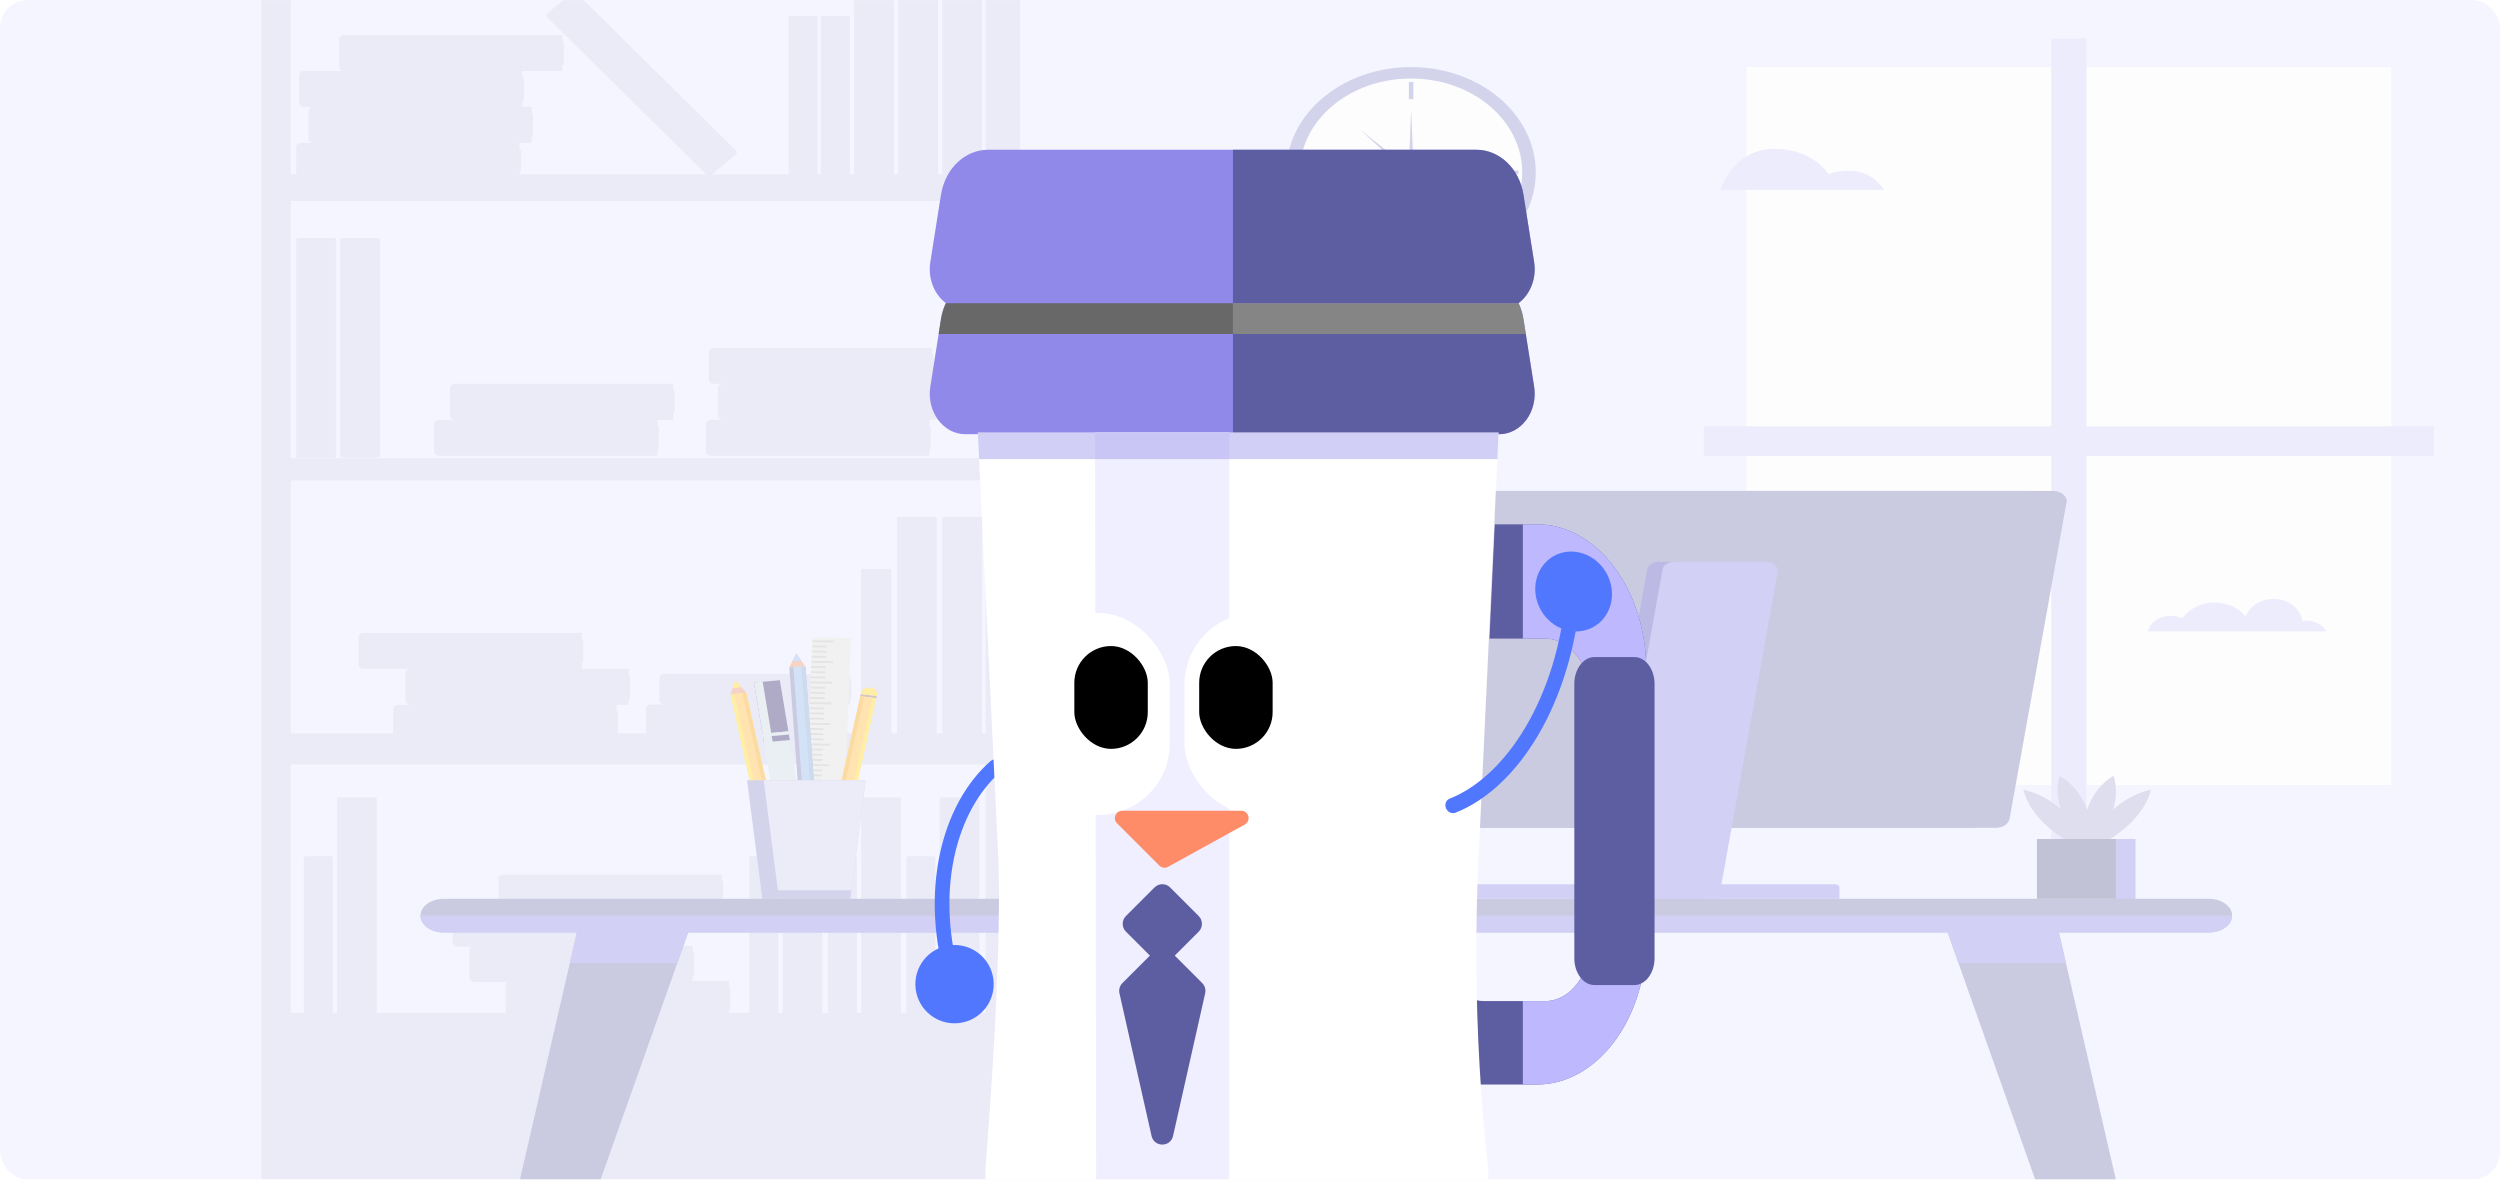 <svg width="1100" height="519" viewBox="0 0 1100 519" fill="none" xmlns="http://www.w3.org/2000/svg">
<g clip-path="url(#clip0_56_21912)">
<g opacity="0.4">
<path d="M1100 0H0V611H1100V0Z" fill="#E6E6FF"/>
<mask id="mask0_56_21912" style="mask-type:luminance" maskUnits="userSpaceOnUse" x="97" y="-1" width="887" height="588">
<path d="M983.12 -0.012H97.067V586.97H983.12V-0.012Z" fill="white"/>
</mask>
<g mask="url(#mask0_56_21912)">
<path opacity="0.24" d="M414.226 168.883H410.164V166.41C410.554 166.058 410.799 165.591 410.799 165.075V156.877C410.799 156.36 410.555 155.894 410.164 155.542V153.068H377.97H314.959H314.18C312.94 153.068 311.935 153.907 311.935 154.939V155.588V156.877V165.075V166.364V167.013C311.935 168.046 312.941 168.883 314.18 168.883H314.959H318.245C317.004 168.883 315.999 169.722 315.999 170.754V171.403V172.692V180.89V182.179V182.828C315.999 183.862 317.005 184.699 318.245 184.699H313.654H312.875C311.634 184.699 310.63 185.537 310.63 186.569V187.218V188.508V196.705V197.994V198.643C310.63 199.677 311.636 200.514 312.875 200.514H313.654H376.665H408.858V198.04C409.248 197.688 409.493 197.222 409.493 196.705V188.508C409.493 187.991 409.25 187.524 408.858 187.172V184.699H414.226V182.225C414.616 181.873 414.861 181.407 414.861 180.89V172.692C414.861 172.176 414.616 171.709 414.226 171.357V168.883Z" fill="#7B7CB5"/>
<path opacity="0.24" d="M296.214 168.883H264.02H201.01H200.231C198.99 168.883 197.985 169.721 197.985 170.754V171.403V172.692V180.889V182.178V182.827C197.985 183.861 198.991 184.698 200.231 184.698H194.034H193.255C192.014 184.698 191.01 185.536 191.01 186.569V187.218V188.507V196.704V197.993V198.642C191.01 199.676 192.016 200.513 193.255 200.513H194.034H257.045H289.238V198.04C289.628 197.688 289.873 197.221 289.873 196.704V188.507C289.873 187.99 289.63 187.523 289.238 187.171V184.698H296.212V182.225C296.604 181.873 296.847 181.406 296.847 180.889V172.692C296.847 172.175 296.602 171.708 296.212 171.356V168.883H296.214Z" fill="#7B7CB5"/>
<path opacity="0.24" d="M166.316 104.754H150.561C150.094 104.754 149.717 105.068 149.717 105.457V200.678C149.717 201.067 150.094 201.381 150.561 201.381H166.316C166.78 201.381 167.159 201.066 167.159 200.678V105.457C167.159 105.068 166.782 104.754 166.316 104.754Z" fill="#7B7CB5"/>
<path opacity="0.24" d="M146.938 104.754H131.183C130.717 104.754 130.34 105.068 130.34 105.457V200.678C130.34 201.067 130.718 201.381 131.183 201.381H146.938C147.404 201.381 147.781 201.066 147.781 200.678V105.457C147.781 105.068 147.403 104.754 146.938 104.754Z" fill="#7B7CB5"/>
<path opacity="0.24" d="M535.952 532.181C506.044 532.181 476.872 532.352 448.728 532.676V-91.196H115.017V555.021H115.033C115.031 555.06 115.007 555.098 115.007 555.137C115.007 567.814 303.471 578.092 535.954 578.092C768.436 578.092 956.9 567.815 956.9 555.137C956.9 542.458 768.435 532.181 535.952 532.181ZM127.934 -77.531H433.657V76.703H432.071V-18.244C432.071 -18.633 431.694 -18.947 431.228 -18.947H415.473C415.006 -18.947 414.629 -18.633 414.629 -18.244V76.703H412.692V-18.244C412.692 -18.633 412.315 -18.947 411.849 -18.947H396.094C395.627 -18.947 395.25 -18.633 395.25 -18.244V76.703H393.313V-18.244C393.313 -18.633 392.936 -18.947 392.47 -18.947H376.715C376.248 -18.947 375.871 -18.633 375.871 -18.244V76.703H373.934V7.672C373.934 7.283 373.557 6.969 373.091 6.969H362.014C361.548 6.969 361.171 7.285 361.171 7.672V76.703H359.753V7.672C359.753 7.283 359.376 6.969 358.909 6.969H347.833C347.367 6.969 346.99 7.285 346.99 7.672V76.703H313.309L323.742 68.016C324.299 67.551 324.337 66.766 323.824 66.258L253.611 -3.084C253.1 -3.59 252.233 -3.623 251.674 -3.159L240.847 5.857C240.29 6.322 240.252 7.108 240.765 7.613L310.723 76.703H228.568V76.177C228.958 75.825 229.203 75.359 229.203 74.842V66.645C229.203 66.128 228.96 65.661 228.568 65.309V62.836H233.936V60.362C234.326 60.01 234.571 59.544 234.571 59.027V50.829C234.571 50.312 234.326 49.846 233.936 49.494V47.02H229.873V44.547C230.264 44.195 230.509 43.728 230.509 43.212V35.014C230.509 34.497 230.265 34.031 229.873 33.679V31.205H247.418V28.73C247.808 28.378 248.053 27.911 248.053 27.394V19.197C248.053 18.68 247.809 18.213 247.418 17.861V15.388H215.224H152.213H151.436C150.195 15.388 149.191 16.226 149.191 17.259V17.907V19.197V27.394V28.683V29.332C149.191 30.366 150.197 31.203 151.436 31.203H134.669H133.89C132.65 31.203 131.645 32.041 131.645 33.074V33.723V35.012V43.209V44.498V45.147C131.645 46.181 132.651 47.018 133.89 47.018H134.669H137.955C136.714 47.018 135.709 47.856 135.709 48.889V49.538V50.827V59.024V60.313V60.962C135.709 61.996 136.715 62.833 137.955 62.833H133.364H132.585C131.344 62.833 130.34 63.671 130.34 64.704V65.353V66.642V74.839V76.131V76.703H127.934V-77.531ZM127.934 88.417H433.657V201.651H127.934V88.417ZM127.934 211.412H433.657V322.695H432.071V228.136C432.071 227.747 431.693 227.433 431.228 227.433H415.473C415.006 227.433 414.629 227.748 414.629 228.136V322.695H412.143V228.136C412.143 227.747 411.765 227.433 411.3 227.433H395.545C395.079 227.433 394.702 227.748 394.702 228.136V322.695H392.216V251.031C392.216 250.642 391.837 250.328 391.373 250.328H379.751C379.284 250.328 378.907 250.644 378.907 251.031V322.695H368.072V321.21C368.405 320.871 368.613 320.442 368.613 319.969V313.546C368.613 313.073 368.405 312.644 368.072 312.304V310.006H374.026V307.707C374.361 307.368 374.569 306.939 374.569 306.466V300.043C374.569 299.57 374.361 299.141 374.026 298.8V296.502H346.208H293.173H292.395C291.154 296.502 290.149 297.34 290.149 298.372V299.021V300.043V306.466V307.487V308.136C290.149 309.17 291.155 310.007 292.395 310.007H287.217H286.438C285.198 310.007 284.193 310.845 284.193 311.878V312.527V313.548V319.971V320.993V321.642C284.193 322.034 284.34 322.398 284.587 322.699H271.767C271.842 322.506 271.893 322.304 271.893 322.09V313.893C271.893 313.376 271.65 312.909 271.258 312.557V310.084H276.626V307.611C277.017 307.259 277.261 306.792 277.261 306.275V298.078C277.261 297.561 277.017 297.094 276.626 296.742V294.269H255.967V291.796C256.357 291.444 256.602 290.977 256.602 290.46V282.263C256.602 281.746 256.359 281.279 255.967 280.927V278.454H223.774H160.763H159.984C158.743 278.454 157.738 279.292 157.738 280.325V280.974V282.263V290.46V291.749V292.398C157.738 293.432 158.745 294.269 159.984 294.269H160.763H180.645C179.404 294.269 178.399 295.107 178.399 296.14V296.789V298.078V306.275V307.564V308.213C178.399 309.247 179.405 310.084 180.645 310.084H176.054H175.275C174.035 310.084 173.03 310.922 173.03 311.955V312.604V313.893V322.09V322.699H127.93V211.412H127.934ZM127.934 336.361H433.657V445.691H430.931V351.549C430.931 351.16 430.553 350.846 430.088 350.846H414.333C413.867 350.846 413.49 351.16 413.49 351.549V445.691H411.552V377.465C411.552 377.077 411.174 376.763 410.709 376.763H399.633C399.166 376.763 398.789 377.078 398.789 377.465V445.691H396.394V351.549C396.394 351.16 396.016 350.846 395.551 350.846H379.796C379.33 350.846 378.953 351.16 378.953 351.549V445.691H377.015V377.465C377.015 377.077 376.638 376.763 376.172 376.763H365.096C364.629 376.763 364.252 377.078 364.252 377.465V445.691H361.857V351.549C361.857 351.16 361.479 350.846 361.014 350.846H345.259C344.793 350.846 344.416 351.16 344.416 351.549V445.691H342.478V377.465C342.478 377.077 342.101 376.763 341.635 376.763H330.559C330.092 376.763 329.715 377.078 329.715 377.465V445.691H320.694V445C321.084 444.648 321.329 444.181 321.329 443.665V435.467C321.329 434.95 321.085 434.484 320.694 434.132V431.658H304.767V429.572C305.157 429.221 305.402 428.754 305.402 428.237V420.04C305.402 419.523 305.157 419.056 304.767 418.704V416.231H297.378V414.024C297.768 413.672 298.013 413.205 298.013 412.688V404.491C298.013 403.974 297.768 403.507 297.378 403.155V400.682H317.561V398.209C317.951 397.857 318.196 397.39 318.196 396.873V388.676C318.196 388.159 317.953 387.692 317.561 387.34V384.867H285.368H222.357H221.578C220.337 384.867 219.333 385.704 219.333 386.738V387.387V388.676V396.873V398.162V398.811C219.333 399.845 220.339 400.682 221.578 400.682H202.174H201.395C200.154 400.682 199.15 401.519 199.15 402.553V403.202V404.491V412.688V413.977V414.626C199.15 415.66 200.156 416.497 201.395 416.497H202.174H207.646C206.986 416.823 206.539 417.416 206.539 418.102V418.75V420.04V428.237V429.526V430.175C206.539 431.209 207.545 432.046 208.784 432.046H209.563H223.357C222.819 432.388 222.465 432.922 222.465 433.531V434.178V435.467V443.665V444.954V445.603C222.465 445.633 222.474 445.661 222.476 445.692H165.787V351.55C165.787 351.162 165.411 350.848 164.944 350.848H149.189C148.723 350.848 148.346 351.162 148.346 351.55V445.692H146.408V377.466C146.408 377.078 146.031 376.764 145.565 376.764H134.489C134.022 376.764 133.645 377.079 133.645 377.466V445.692H127.933L127.934 336.361Z" fill="#7B7CB5"/>
</g>
<path d="M620.831 122.146C651.152 122.146 675.731 101.411 675.731 75.833C675.731 50.255 651.152 29.52 620.831 29.52C590.511 29.52 565.931 50.255 565.931 75.833C565.931 101.411 590.511 122.146 620.831 122.146Z" fill="#9192CE"/>
<path d="M620.831 117.123C647.864 117.123 669.778 98.637 669.778 75.833C669.778 53.029 647.864 34.543 620.831 34.543C593.798 34.543 571.884 53.029 571.884 75.833C571.884 98.637 593.798 117.123 620.831 117.123Z" fill="#F9FAFA"/>
<path d="M624.931 75.833C624.931 77.743 623.096 79.29 620.833 79.29C618.568 79.29 616.733 77.742 616.733 75.833C616.733 73.923 618.568 72.376 620.833 72.376C623.096 72.376 624.931 73.923 624.931 75.833Z" fill="#9192CE"/>
<path d="M621.873 36.051H619.903V43.604H621.873V36.051Z" fill="#9192CE"/>
<path d="M621.873 108.106H619.903V115.66H621.873V108.106Z" fill="#9192CE"/>
<path d="M668.072 76.686V75.024H659.118V76.686H668.072Z" fill="#9192CE"/>
<path d="M582.657 76.686V75.024H573.703V76.686H582.657Z" fill="#9192CE"/>
<path d="M619.804 74.637L620.906 48.452L622.007 74.637H619.804Z" fill="#9192CE"/>
<path d="M619.632 76.3L598.479 57.113L621.191 74.987L619.632 76.3Z" fill="#9192CE"/>
<path d="M1052.13 29.526H768.502V345.389H1052.13V29.526Z" fill="#F9F9F9"/>
<path d="M1070.94 187.585H749.685V200.635H1070.94V187.585Z" fill="#CFCFF8"/>
<path d="M918.045 16.954H902.585V371.266H918.045V16.954Z" fill="#CFCFF8"/>
<path d="M829.007 83.555H756.961C756.961 83.555 762.24 65.527 780.872 65.527C794.678 65.527 801.844 72.802 804.632 76.572C810.078 74.796 821.803 72.643 829.007 83.555Z" fill="#CFCFF8"/>
<path d="M955.13 270.983C956.979 270.983 958.712 271.401 960.215 272.125C963.088 267.95 968.387 265.141 974.468 265.141C980.147 265.141 985.153 267.586 988.13 271.309C989.702 266.825 994.566 263.555 1000.33 263.555C1006.87 263.555 1012.26 267.767 1012.98 273.186C1013.51 273.116 1014.04 273.069 1014.59 273.069C1018.58 273.069 1022.04 274.995 1023.78 277.814H945.038C946.114 273.9 950.22 270.983 955.13 270.983Z" fill="#CFCFF8"/>
<path d="M959.637 661.703H948.83C947.204 661.703 945.763 660.891 945.366 659.742L861.747 423.82L856.958 410.294H905.927L909.041 423.82L963.168 658.659C963.541 660.248 961.845 661.703 959.637 661.703Z" fill="#7B7CB5"/>
<path d="M302.783 410.294L297.995 423.82L214.377 659.742C213.983 660.891 212.542 661.703 210.914 661.703H200.106C197.899 661.703 196.202 660.249 196.574 658.659L250.7 423.82L253.815 410.294H302.783Z" fill="#7B7CB5"/>
<path d="M253.815 410.294H302.783L297.995 423.82H250.702L253.815 410.294Z" fill="#9089E9"/>
<path d="M909.044 423.82H861.749L856.961 410.294H905.929L909.044 423.82Z" fill="#9089E9"/>
<path d="M195.186 410.299H971.96C977.583 410.299 982.141 406.982 982.141 402.892C982.141 398.801 977.581 395.485 971.96 395.485H195.186C189.563 395.485 185.004 398.802 185.004 402.892C185.004 406.984 189.563 410.299 195.186 410.299Z" fill="#7B7CB5"/>
<path d="M982.133 402.887C982.133 406.979 977.578 410.292 971.955 410.292H195.181C192.369 410.292 189.813 409.463 187.975 408.127C186.14 406.792 185 404.932 185 402.886H982.133V402.887Z" fill="#9089E9"/>
<path d="M867.417 364.245H582.439C578.728 364.245 575.863 361.871 576.345 359.193L601.422 219.89C601.822 217.664 604.43 216 607.516 216H892.496C896.207 216 899.072 218.374 898.59 221.052L873.513 360.355C873.111 362.581 870.503 364.245 867.417 364.245Z" fill="#6888D5"/>
<path d="M878.101 364.245H593.123C589.412 364.245 586.547 361.871 587.029 359.193L612.106 219.89C612.506 217.664 615.114 216 618.2 216H903.18C906.891 216 909.756 218.374 909.274 221.052L884.197 360.355C883.795 362.581 881.187 364.245 878.101 364.245Z" fill="#7B7CB5"/>
<path d="M749.549 395.487H698.701L724.792 250.546C725.133 248.655 727.348 247.24 729.969 247.24H770.285C773.438 247.24 775.872 249.258 775.462 251.532L749.549 395.487Z" fill="#5850BB"/>
<path d="M756.285 395.487H705.437L731.53 250.546C731.871 248.655 734.086 247.24 736.707 247.24H777.023C780.176 247.24 782.61 249.258 782.201 251.532L756.285 395.487Z" fill="#9089E9"/>
<path d="M809.361 395.488H646.386V390.502C646.386 389.723 647.255 389.091 648.326 389.091H807.422C808.494 389.091 809.363 389.723 809.363 390.502L809.361 395.488Z" fill="#9089E9"/>
<path d="M353.529 383.501L370.46 383.844L374.402 280.739L357.471 280.397L353.529 383.501Z" fill="#DDDDDD"/>
<path d="M357.303 284.804L363.764 284.935L363.797 284.07L357.336 283.939L357.303 284.804Z" fill="#BCBCBC"/>
<path d="M357.216 287.072L363.677 287.203L363.71 286.338L357.249 286.207L357.216 287.072Z" fill="#BCBCBC"/>
<path d="M357.119 289.353L363.58 289.483L363.613 288.618L357.152 288.488L357.119 289.353Z" fill="#BCBCBC"/>
<path d="M356.956 293.879L363.417 294.01L363.45 293.146L356.989 293.015L356.956 293.879Z" fill="#BCBCBC"/>
<path d="M356.868 296.149L363.329 296.279L363.362 295.414L356.901 295.284L356.868 296.149Z" fill="#BCBCBC"/>
<path d="M356.783 298.418L363.244 298.549L363.277 297.684L356.816 297.553L356.783 298.418Z" fill="#BCBCBC"/>
<path d="M356.62 302.947L363.081 303.078L363.114 302.213L356.653 302.082L356.62 302.947Z" fill="#BCBCBC"/>
<path d="M356.533 305.215L362.994 305.346L363.027 304.481L356.566 304.35L356.533 305.215Z" fill="#BCBCBC"/>
<path d="M356.423 307.504L362.884 307.635L362.917 306.77L356.456 306.639L356.423 307.504Z" fill="#BCBCBC"/>
<path d="M356.261 312.031L362.722 312.162L362.755 311.297L356.294 311.166L356.261 312.031Z" fill="#BCBCBC"/>
<path d="M356.185 314.29L362.646 314.421L362.68 313.556L356.218 313.425L356.185 314.29Z" fill="#BCBCBC"/>
<path d="M356.088 316.57L362.549 316.701L362.582 315.836L356.121 315.705L356.088 316.57Z" fill="#BCBCBC"/>
<path d="M355.902 321.116L362.363 321.247L362.396 320.382L355.935 320.251L355.902 321.116Z" fill="#BCBCBC"/>
<path d="M355.838 323.367L362.299 323.498L362.332 322.633L355.871 322.502L355.838 323.367Z" fill="#BCBCBC"/>
<path d="M355.753 325.636L362.214 325.767L362.247 324.902L355.786 324.771L355.753 325.636Z" fill="#BCBCBC"/>
<path d="M355.567 330.185L362.028 330.315L362.061 329.45L355.6 329.32L355.567 330.185Z" fill="#BCBCBC"/>
<path d="M355.479 332.452L361.94 332.583L361.973 331.718L355.512 331.587L355.479 332.452Z" fill="#BCBCBC"/>
<path d="M355.405 334.712L361.866 334.843L361.899 333.979L355.438 333.848L355.405 334.712Z" fill="#BCBCBC"/>
<path d="M355.206 339.27L361.667 339.4L361.7 338.535L355.239 338.405L355.206 339.27Z" fill="#BCBCBC"/>
<path d="M355.133 341.528L361.594 341.659L361.627 340.794L355.166 340.664L355.133 341.528Z" fill="#BCBCBC"/>
<path d="M355.046 343.798L361.507 343.929L361.54 343.064L355.079 342.933L355.046 343.798Z" fill="#BCBCBC"/>
<path d="M354.859 348.345L361.32 348.476L361.353 347.612L354.892 347.481L354.859 348.345Z" fill="#BCBCBC"/>
<path d="M354.772 350.614L361.233 350.745L361.266 349.88L354.805 349.749L354.772 350.614Z" fill="#BCBCBC"/>
<path d="M354.684 352.884L361.146 353.015L361.179 352.15L354.717 352.019L354.684 352.884Z" fill="#BCBCBC"/>
<path d="M354.538 357.402L360.999 357.532L361.032 356.667L354.571 356.537L354.538 357.402Z" fill="#BCBCBC"/>
<path d="M354.439 359.68L360.9 359.811L360.933 358.946L354.472 358.815L354.439 359.68Z" fill="#BCBCBC"/>
<path d="M354.369 361.934L360.83 362.065L360.863 361.2L354.402 361.069L354.369 361.934Z" fill="#BCBCBC"/>
<path d="M354.178 366.486L360.639 366.617L360.672 365.752L354.211 365.622L354.178 366.486Z" fill="#BCBCBC"/>
<path d="M354.105 368.747L360.566 368.878L360.599 368.013L354.138 367.882L354.105 368.747Z" fill="#BCBCBC"/>
<path d="M354.004 371.026L360.465 371.156L360.498 370.291L354.037 370.161L354.004 371.026Z" fill="#BCBCBC"/>
<path d="M353.83 375.564L360.291 375.694L360.324 374.829L353.863 374.699L353.83 375.564Z" fill="#BCBCBC"/>
<path d="M353.759 377.823L360.22 377.954L360.253 377.089L353.792 376.958L353.759 377.823Z" fill="#BCBCBC"/>
<path d="M353.671 380.093L360.132 380.224L360.165 379.359L353.704 379.228L353.671 380.093Z" fill="#BCBCBC"/>
<path d="M353.913 373.298L363.344 373.489L363.377 372.624L353.946 372.434L353.913 373.298Z" fill="#BCBCBC"/>
<path d="M353.565 382.374L362.997 382.564L363.03 381.7L353.598 381.509L353.565 382.374Z" fill="#BCBCBC"/>
<path d="M357.385 282.539L366.817 282.729L366.85 281.865L357.418 281.674L357.385 282.539Z" fill="#BCBCBC"/>
<path d="M357.045 291.608L366.477 291.799L366.51 290.934L357.078 290.743L357.045 291.608Z" fill="#BCBCBC"/>
<path d="M356.706 300.677L366.137 300.868L366.171 300.003L356.739 299.812L356.706 300.677Z" fill="#BCBCBC"/>
<path d="M356.343 309.766L365.774 309.957L365.807 309.092L356.376 308.901L356.343 309.766Z" fill="#BCBCBC"/>
<path d="M355.997 318.842L365.428 319.033L365.462 318.168L356.03 317.977L355.997 318.842Z" fill="#BCBCBC"/>
<path d="M355.658 327.912L365.09 328.103L365.123 327.238L355.691 327.047L355.658 327.912Z" fill="#BCBCBC"/>
<path d="M355.311 336.988L364.742 337.179L364.775 336.314L355.344 336.123L355.311 336.988Z" fill="#BCBCBC"/>
<path d="M354.955 346.07L364.386 346.261L364.419 345.396L354.988 345.205L354.955 346.07Z" fill="#BCBCBC"/>
<path d="M354.626 355.133L364.057 355.324L364.09 354.459L354.659 354.268L354.626 355.133Z" fill="#BCBCBC"/>
<path d="M354.261 364.222L363.692 364.413L363.725 363.548L354.294 363.357L354.261 364.222Z" fill="#BCBCBC"/>
<path d="M362.41 379.006L369.45 379.832L385.569 307.162L378.529 306.336L362.41 379.006Z" fill="#FFD41D"/>
<path d="M378.513 306.344L385.552 307.17L385.764 306.214L378.725 305.388L378.513 306.344Z" fill="#99735E"/>
<path d="M378.709 305.379L385.751 306.205L385.894 305.564C386.206 304.15 384.885 302.819 382.941 302.59C380.997 302.363 379.167 303.324 378.852 304.738L378.709 305.379Z" fill="#FFD41D"/>
<path d="M362.382 378.999L363.451 381.997L364.6 385.285L367.109 382.444L369.423 379.825L362.382 378.999Z" fill="#E59470"/>
<path d="M363.451 381.997L364.6 385.285L367.109 382.443C366.587 382.19 365.977 382.012 365.319 381.936C364.686 381.861 364.053 381.892 363.451 381.997Z" fill="#FFD41D"/>
<path d="M362.398 379.012L365.918 379.425L382.037 306.755L378.517 306.342L362.398 379.012Z" fill="#F7A616"/>
<path d="M364.157 379.219L367.677 379.632L383.796 306.962L380.276 306.549L364.157 379.219Z" fill="#FFB83B"/>
<path d="M328.408 304.758L321.367 305.59L337.598 378.252L344.638 377.42L328.408 304.758Z" fill="#FFD41D"/>
<path d="M344.585 377.393L337.545 378.226L337.758 379.181L344.798 378.349L344.585 377.393Z" fill="#99735E"/>
<path d="M344.826 378.362L337.787 379.194L337.93 379.835C338.246 381.249 340.078 382.209 342.022 381.979C343.967 381.749 345.286 380.416 344.971 379.002L344.826 378.362Z" fill="#E8613D"/>
<path d="M328.384 304.756L326.068 302.157L323.552 299.301L322.405 302.572L321.345 305.589L328.384 304.756Z" fill="#E59470"/>
<path d="M326.068 302.157L323.552 299.301L322.405 302.573C323.011 302.694 323.666 302.722 324.324 302.644C324.957 302.569 325.544 302.394 326.068 302.157Z" fill="#FFD41D"/>
<path d="M328.354 304.741L324.834 305.157L341.064 377.812L344.584 377.396L328.354 304.741Z" fill="#F7A616"/>
<path d="M326.641 304.973L323.121 305.389L339.351 378.051L342.871 377.635L326.641 304.973Z" fill="#FFB83B"/>
<path d="M354.397 293.297L347.274 293.575L352.728 367.084L359.851 366.805L354.397 293.297Z" fill="#7B7CB5"/>
<path d="M359.813 366.822L352.692 367.101L352.764 368.067L359.884 367.789L359.813 366.822Z" fill="#99735E"/>
<path d="M359.887 367.758L352.765 368.037L352.813 368.684C352.918 370.115 354.599 371.212 356.564 371.134C358.531 371.058 360.039 369.835 359.934 368.404L359.887 367.758Z" fill="#E8613D"/>
<path d="M354.378 293.292L352.458 290.527L350.377 287.491L348.755 290.654L347.257 293.57L354.378 293.292Z" fill="#E59470"/>
<path d="M352.458 290.527L350.377 287.491L348.755 290.656C349.338 290.823 349.988 290.902 350.651 290.876C351.292 290.85 351.902 290.722 352.458 290.527Z" fill="#92B6EA"/>
<path d="M354.386 293.307L350.824 293.446L356.268 366.955L359.83 366.816L354.386 293.307Z" fill="#82A5D8"/>
<path d="M352.626 293.358L349.065 293.498L354.509 367.007L358.07 366.868L352.626 293.358Z" fill="#92B6EA"/>
<path d="M343.128 299.295L331.722 300.303L335.483 322.826L346.889 321.818L343.128 299.295Z" fill="#362D70"/>
<path d="M346.923 321.794L335.516 322.803L344.185 374.667L355.591 373.659L346.923 321.794Z" fill="#C7D6E2"/>
<path d="M347.116 323.188L335.71 324.196L336.114 326.615L347.52 325.607L347.116 323.188Z" fill="#362D70"/>
<path d="M335.566 299.945L331.746 300.283L344.179 374.673L347.999 374.335L335.566 299.945Z" fill="#C7D6E2"/>
<path d="M380.852 343.275L374.6 391.716L374.125 395.487H335.423L328.697 343.275H380.852Z" fill="#9192CE"/>
<path d="M380.852 343.275L374.6 391.716H342.27L336.018 343.275H380.852Z" fill="#CDCFEE"/>
<path d="M914.43 372.528C914.43 372.528 894.57 364.07 890.264 347.469C890.264 347.469 908.971 350.288 918.347 372.528" fill="#AFACD8"/>
<path d="M922.266 372.528C922.266 372.528 942.126 364.07 946.432 347.469C946.432 347.469 927.725 350.288 918.349 372.528" fill="#AFACD8"/>
<path d="M916.269 371.169C916.269 371.169 901.949 358.065 906.175 341.452C906.175 341.452 922.22 348.996 919.923 372.198" fill="#AFACD8"/>
<path d="M920.895 371.222C920.895 371.222 934.785 357.875 930.02 341.34C930.02 341.34 914.226 349.158 917.275 372.314" fill="#AFACD8"/>
<path d="M939.516 369.159H896.243V395.485H939.516V369.159Z" fill="#66679C"/>
<path d="M939.518 369.159H931.015V395.485H939.518V369.159Z" fill="#9089E9"/>
</g>
<g filter="url(#filter0_d_56_21912)">
<path d="M440.065 333.207C441.405 332.028 441.535 329.986 440.356 328.647C439.177 327.307 437.135 327.177 435.795 328.356L440.065 333.207ZM422.025 443.583C431.477 442.461 438.23 433.89 437.109 424.437C435.988 414.985 427.416 408.232 417.964 409.353C408.511 410.474 401.758 419.046 402.879 428.498C404.001 437.951 412.572 444.704 422.025 443.583ZM435.795 328.356C414.088 347.459 404.212 386.253 416.906 427.42L423.082 425.516C410.918 386.068 420.77 350.188 440.065 333.207L435.795 328.356Z" fill="#5277FF"/>
<path d="M659.677 184.484H424.68C414.962 184.484 407.611 174.433 409.346 163.513L413.004 140.386L414.029 133.899C414.429 131.377 415.167 129 416.181 126.836C416.188 126.828 416.191 126.817 416.195 126.809C411.15 123.056 408.174 116.081 409.346 108.707L414.029 79.096C415.839 67.657 424.56 59.333 434.736 59.333H649.621C659.797 59.333 668.517 67.657 670.328 79.096L675.011 108.707C676.183 116.081 673.207 123.056 668.162 126.809C668.166 126.817 668.169 126.828 668.176 126.836C669.19 129 669.925 131.377 670.328 133.899L671.353 140.386L675.011 163.513C676.746 174.433 669.395 184.484 659.677 184.484Z" fill="#9089E9"/>
<path opacity="0.64" d="M659.677 184.483H542.494V140.385H671.352L675.011 163.512C676.746 174.432 669.395 184.483 659.677 184.483Z" fill="#404578"/>
<path opacity="0.64" d="M668.176 126.836H542.494V59.333H649.621C659.797 59.333 668.517 67.657 670.328 79.096L675.011 108.707C676.182 116.081 673.207 123.056 668.162 126.809C668.165 126.817 668.169 126.828 668.176 126.836Z" fill="#404578"/>
<path d="M671.352 140.386H542.494V126.836H668.176C668.299 127.097 668.418 127.367 668.531 127.636C668.545 127.663 668.555 127.69 668.565 127.716C668.616 127.836 668.667 127.955 668.715 128.078C668.831 128.355 668.937 128.639 669.043 128.928C669.146 129.208 669.241 129.493 669.337 129.777C669.487 130.239 669.624 130.704 669.75 131.177C669.808 131.388 669.863 131.604 669.911 131.819C669.996 132.161 670.071 132.504 670.14 132.853C670.208 133.199 670.273 133.549 670.328 133.899L671.352 140.386Z" fill="#858585"/>
<path d="M416.181 126.836H542.494V140.386H413.004L414.029 133.899C414.429 131.377 415.167 129.001 416.181 126.836Z" fill="#686868"/>
<path d="M724.347 288.144V406.627C724.347 441.83 702.729 470.63 676.307 470.63H650.907C650.241 458.289 649.825 445.921 649.664 433.548C650.743 433.789 651.85 433.921 652.981 433.921H679.921C690.968 433.921 700.003 421.88 700.003 407.164V301.191C700.003 286.479 690.968 274.438 679.921 274.438H655.379L657.695 224.141H676.307C702.729 224.141 724.347 252.941 724.347 288.144Z" fill="#5D5DA2"/>
<path d="M724.349 288.144V406.627C724.349 441.83 702.73 470.63 676.309 470.63H670.051V433.921H679.923C690.969 433.921 700.004 421.88 700.004 407.164V301.191C700.004 286.479 690.969 274.438 679.923 274.438H670.051V224.141H676.309C702.73 224.141 724.349 252.941 724.349 288.144Z" fill="#BEB8FE"/>
<path d="M719.159 426.861H701.541C696.679 426.861 692.701 421.562 692.701 415.084V294.323C692.701 287.846 696.679 282.546 701.541 282.546H719.159C724.021 282.546 727.999 287.846 727.999 294.323V415.084C727.999 421.562 724.021 426.861 719.159 426.861Z" fill="#5D5DA2"/>
<path d="M659.384 183.748L658.831 195.459L655.005 276.686L650.547 371.282C649.82 386.746 649.502 402.227 649.598 417.687C649.769 447.396 651.473 477.052 654.663 506.472C656.33 521.936 647.067 535.719 635.077 535.719H453.305C441.609 535.719 432.454 522.572 433.636 507.41C435.474 483.819 437.896 449.108 438.979 417.687C439.611 399.391 439.805 382.215 439.163 369.001L434.719 276.686L430.805 195.459L430.241 183.748H659.384Z" fill="white"/>
<path d="M540.845 183.753V535.72H482.337L481.814 183.753H540.845Z" fill="#F0EFFF"/>
<path opacity="0.43" d="M659.385 183.748L658.831 195.459H430.805L430.241 183.748H659.385Z" fill="#9891EC"/>
<path d="M637.849 344.846C636.25 345.475 635.53 347.37 636.239 349.078C636.948 350.786 638.819 351.661 640.417 351.031L637.849 344.846ZM696.485 236.963C687.437 234.006 678.271 239.104 676.01 248.35C673.75 257.597 679.252 267.49 688.3 270.447C697.347 273.404 706.514 268.306 708.774 259.06C711.035 249.813 705.532 239.92 696.485 236.963ZM640.417 351.031C667.681 340.299 691.509 303.48 695.547 254.195L689.238 253.215C685.319 301.045 662.291 335.225 637.849 344.846L640.417 351.031Z" fill="#5277FF"/>
<g filter="url(#filter1_d_56_21912)">
<rect x="451.7" y="256.695" width="63.015" height="88.868" rx="31.508" fill="white"/>
</g>
<rect x="472.706" y="277.7" width="32.316" height="45.242" rx="16.158" fill="black"/>
<g filter="url(#filter2_d_56_21912)">
<rect x="521.179" y="256.695" width="63.015" height="88.868" rx="31.508" fill="white"/>
</g>
<rect x="527.642" y="277.7" width="32.316" height="45.242" rx="16.158" fill="black"/>
<path fill-rule="evenodd" clip-rule="evenodd" d="M495.4 396.499C493.507 398.392 493.507 401.461 495.4 403.354L505.95 413.905L493.858 425.996C492.683 427.172 492.192 428.867 492.557 430.488L506.688 493.27C507.824 498.314 515.011 498.314 516.146 493.27L530.277 430.488C530.642 428.867 530.151 427.172 528.976 425.996L516.886 413.906L527.437 403.354C529.33 401.461 529.33 398.392 527.437 396.499L514.846 383.908C512.953 382.015 509.884 382.015 507.991 383.908L495.4 396.499Z" fill="#5D5EA1"/>
<path d="M510.11 374.306L491.493 355.689C489.457 353.653 490.899 350.172 493.778 350.172H546.139C549.479 350.172 550.624 354.62 547.7 356.233L513.956 374.851C512.696 375.546 511.128 375.324 510.11 374.306Z" fill="#FF8C68"/>
</g>
</g>
<defs>
<filter id="filter0_d_56_21912" x="355.197" y="18.332" width="420.363" height="571.509" filterUnits="userSpaceOnUse" color-interpolation-filters="sRGB">
<feFlood flood-opacity="0" result="BackgroundImageFix"/>
<feColorMatrix in="SourceAlpha" type="matrix" values="0 0 0 0 0 0 0 0 0 0 0 0 0 0 0 0 0 0 127 0" result="hardAlpha"/>
<feOffset dy="6.56"/>
<feGaussianBlur stdDeviation="23.78"/>
<feComposite in2="hardAlpha" operator="out"/>
<feColorMatrix type="matrix" values="0 0 0 0 0.74 0 0 0 0 0.729 0 0 0 0 0.867 0 0 0 1 0"/>
<feBlend mode="normal" in2="BackgroundImageFix" result="effect1_dropShadow_56_21912"/>
<feBlend mode="normal" in="SourceGraphic" in2="effect1_dropShadow_56_21912" result="shape"/>
</filter>
<filter id="filter1_d_56_21912" x="424.232" y="235.69" width="117.951" height="143.804" filterUnits="userSpaceOnUse" color-interpolation-filters="sRGB">
<feFlood flood-opacity="0" result="BackgroundImageFix"/>
<feColorMatrix in="SourceAlpha" type="matrix" values="0 0 0 0 0 0 0 0 0 0 0 0 0 0 0 0 0 0 127 0" result="hardAlpha"/>
<feOffset dy="6.463"/>
<feGaussianBlur stdDeviation="13.734"/>
<feComposite in2="hardAlpha" operator="out"/>
<feColorMatrix type="matrix" values="0 0 0 0 0 0 0 0 0 0 0 0 0 0 0 0 0 0 0.1 0"/>
<feBlend mode="normal" in2="BackgroundImageFix" result="effect1_dropShadow_56_21912"/>
<feBlend mode="normal" in="SourceGraphic" in2="effect1_dropShadow_56_21912" result="shape"/>
</filter>
<filter id="filter2_d_56_21912" x="493.711" y="235.69" width="117.951" height="143.804" filterUnits="userSpaceOnUse" color-interpolation-filters="sRGB">
<feFlood flood-opacity="0" result="BackgroundImageFix"/>
<feColorMatrix in="SourceAlpha" type="matrix" values="0 0 0 0 0 0 0 0 0 0 0 0 0 0 0 0 0 0 127 0" result="hardAlpha"/>
<feOffset dy="6.463"/>
<feGaussianBlur stdDeviation="13.734"/>
<feComposite in2="hardAlpha" operator="out"/>
<feColorMatrix type="matrix" values="0 0 0 0 0 0 0 0 0 0 0 0 0 0 0 0 0 0 0.1 0"/>
<feBlend mode="normal" in2="BackgroundImageFix" result="effect1_dropShadow_56_21912"/>
<feBlend mode="normal" in="SourceGraphic" in2="effect1_dropShadow_56_21912" result="shape"/>
</filter>
<clipPath id="clip0_56_21912">
<rect width="1100" height="519" rx="12" fill="white"/>
</clipPath>
</defs>
</svg>
